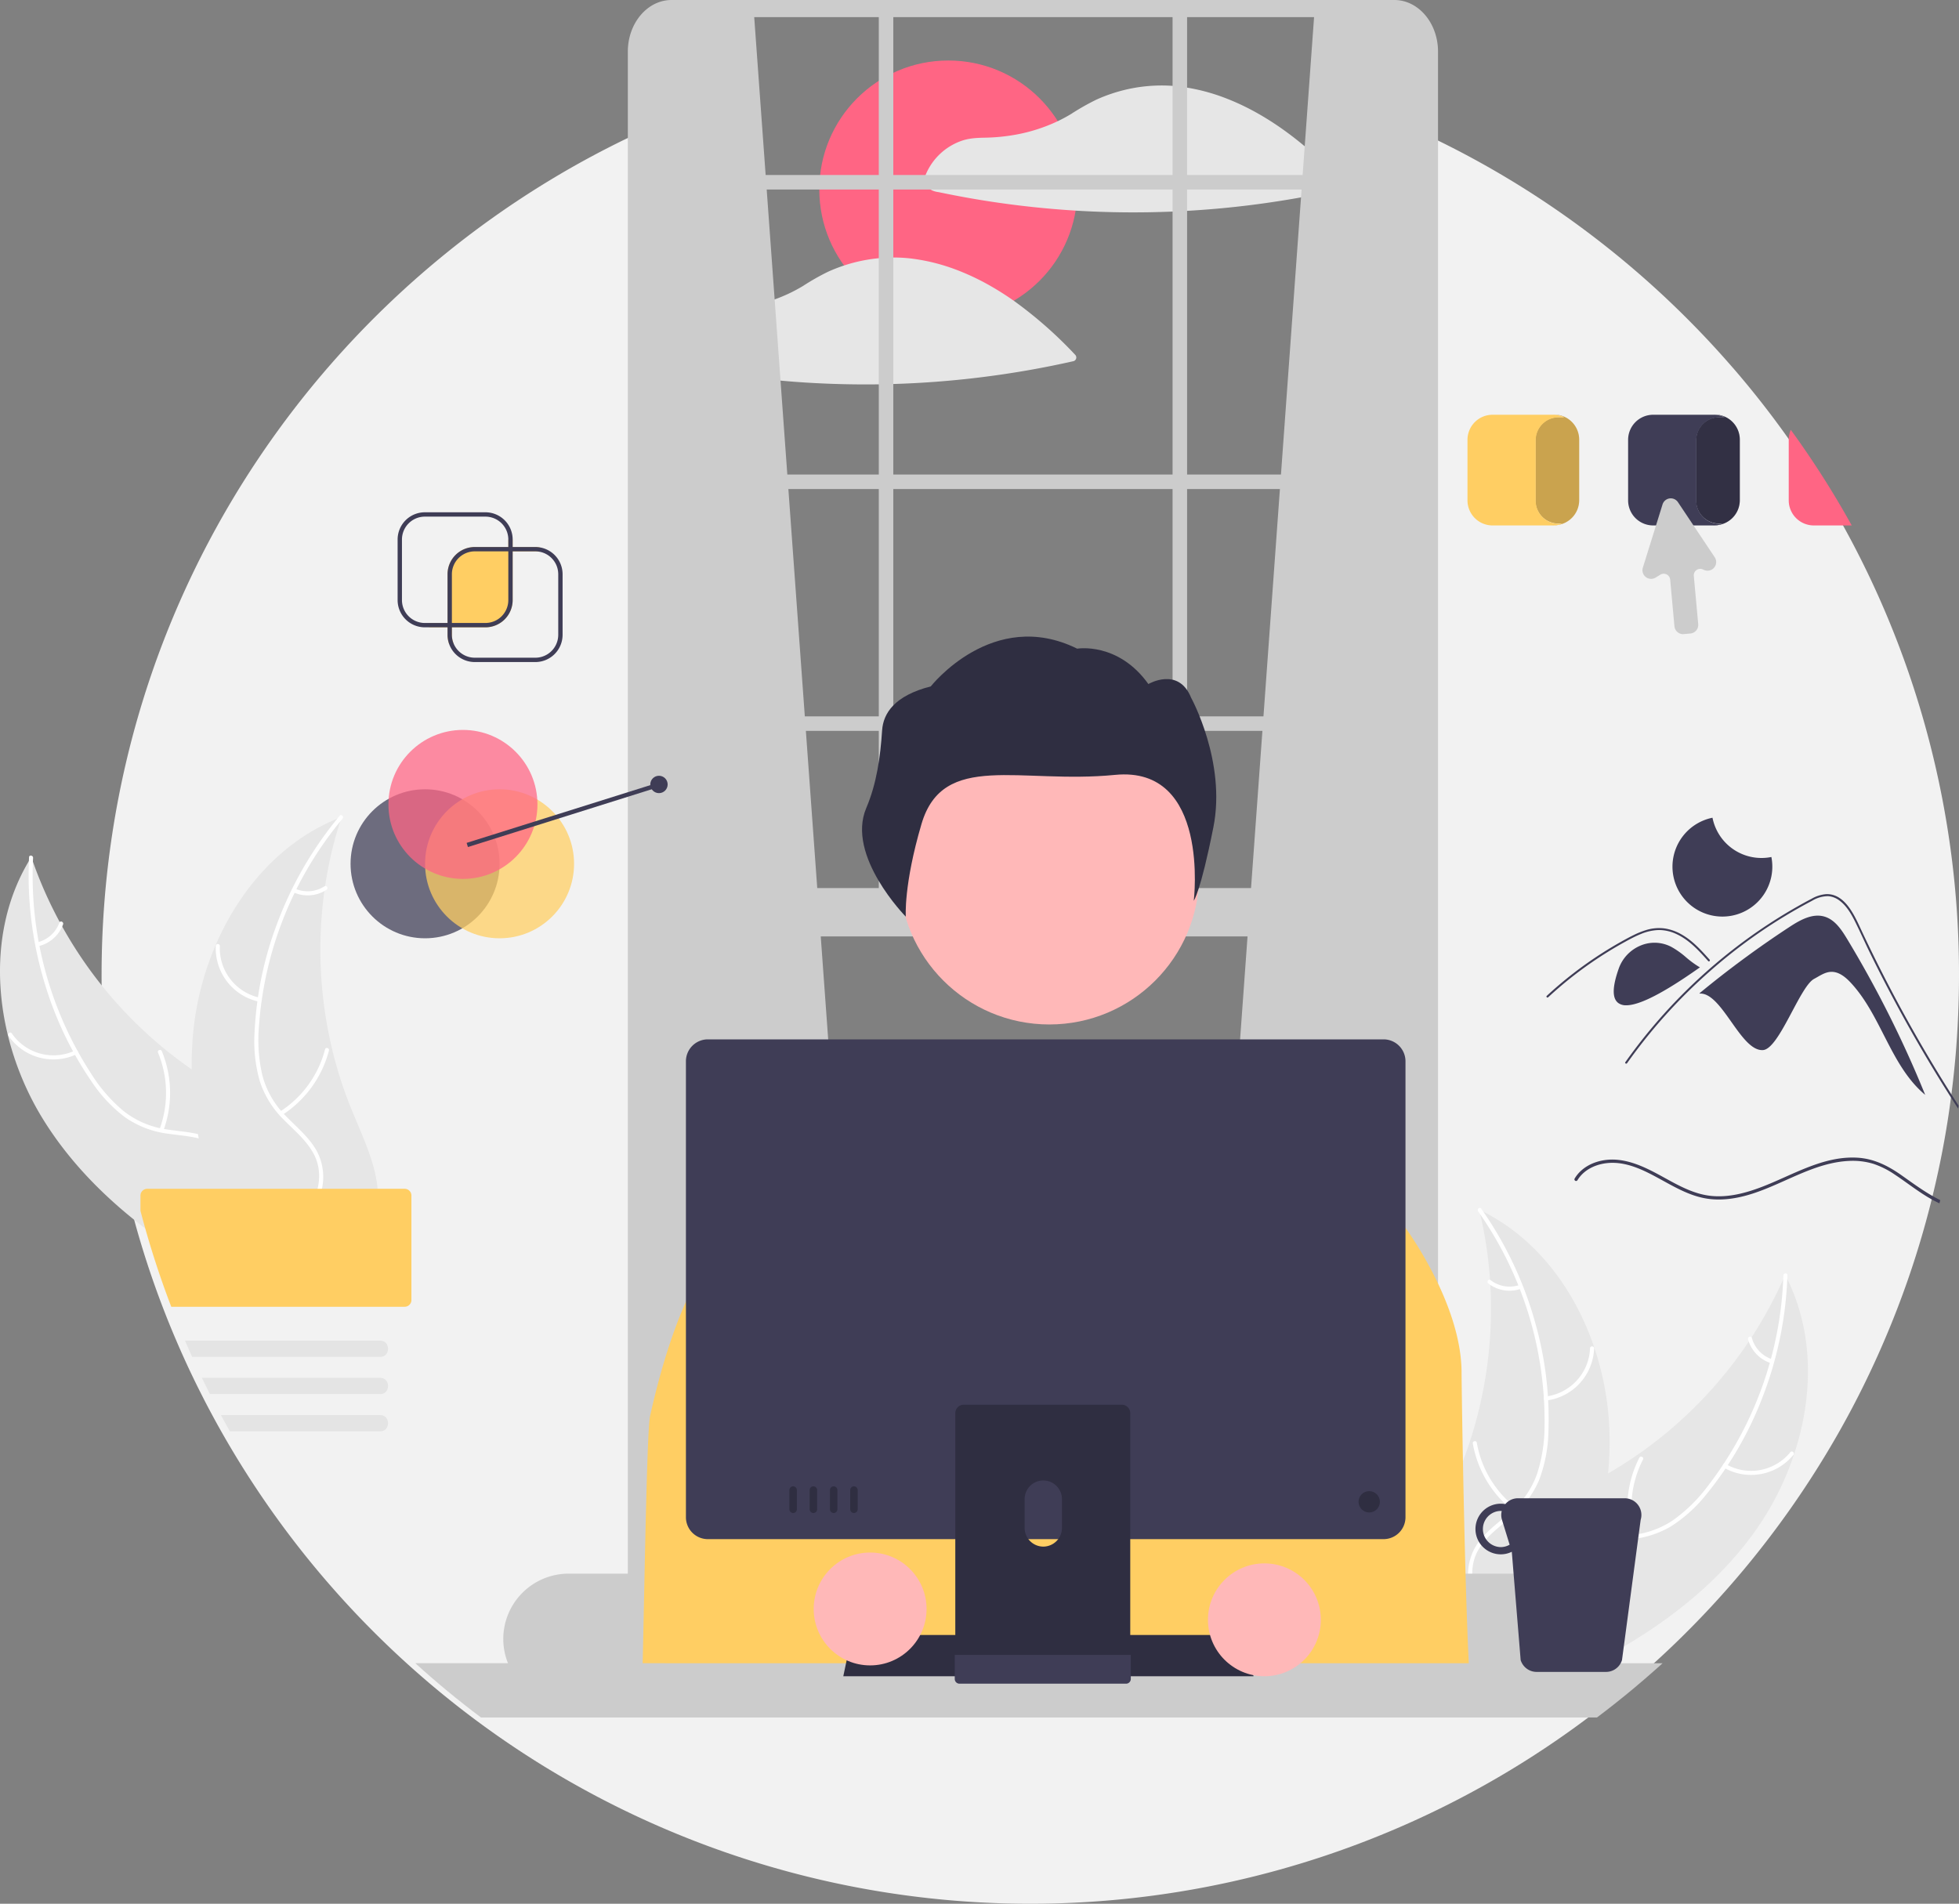 <svg xmlns="http://www.w3.org/2000/svg" data-name="Layer 1" width="804.473" height="781.847" viewBox="0 0 804.473 781.847" xmlns:xlink="http://www.w3.org/1999/xlink"><rect x="0" y="0" width="804.473" height="781.847" fill="#808080" stroke="none"/><path d="M954.619,274.869a380.704,380.704,0,0,0-25.021-39.265q-9.6-13.224-20.288-25.565h-.018a383.418,383.418,0,0,0-41.94-41.512q-4.613-3.918-9.351-7.675a380.926,380.926,0,0,0-93.882-54.857l.299,49.327L767.65,717.625H487.686L471.941,156.384l1.173-48.539C335.856,165.572,239.481,301.3,239.481,459.546a381.687,381.687,0,0,0,12.399,96.795,375.139,375.139,0,0,0,12.649,39.408q2.674,7.02,5.642,13.914c.954,2.237,1.925,4.457,2.933,6.668,1.292,2.888,2.638,5.767,4.02,8.611q1.604,3.356,3.298,6.668,2.179,4.346,4.502,8.62c1.194,2.237,2.425,4.457,3.672,6.667a382.934,382.934,0,0,0,76.151,95.244q12.956,11.753,26.964,22.285a381.449,381.449,0,0,0,458.295,0q7.621-5.723,14.931-11.829,4.854-4.038,9.547-8.227c.829-.74,1.658-1.48,2.478-2.228a382.978,382.978,0,0,0,71.364-87.008,374.258,374.258,0,0,0,19.325-36.689q2.286-4.974,4.43-10.037a376.132,376.132,0,0,0,16.562-47.591q1.03-3.757,1.988-7.541v-.009c.107-.437.223-.883.33-1.319.66-2.656,1.293-5.33,1.899-8.005v-.009q2.942-12.93,4.965-26.171c.169-1.132.339-2.264.499-3.396.062-.41.125-.82.169-1.23v-.009q1.444-10.229,2.344-20.609,1.391-16.299,1.399-32.972A379.627,379.627,0,0,0,954.619,274.869Z" transform="translate(-197.764 -59.077)" fill="#f2f2f2"/><path d="M917.165,689.762c22.573-30.501,31.255-73.463,13.695-107.101a174.83,174.83,0,0,1-82.773,86.927c-14.289,7.006-30.912,13.31-37.526,27.784-4.116,9.006-3.332,19.641-.024,28.974,3.309,9.333,8.936,17.638,14.503,25.827l.293,2.454C860.387,740.094,894.592,720.263,917.165,689.762Z" transform="translate(-197.764 -59.077)" fill="#e6e6e6"/><path d="M930.112,582.931a149.432,149.432,0,0,1-31.086,86.525,64.35,64.35,0,0,1-14.424,14.088,36.908,36.908,0,0,1-18.452,6.069c-6.131.439-12.453.179-18.371,2.101a22.599,22.599,0,0,0-13.521,12.6c-3.276,7.232-3.759,15.209-3.959,23.027-.223,8.68-.317,17.699-4.411,25.59-.496.956,1.016,1.67,1.512.715,7.123-13.728,2.498-29.782,6.743-44.214,1.981-6.734,6.003-12.912,12.726-15.61,5.879-2.36,12.399-2.097,18.61-2.488a39.384,39.384,0,0,0,18.263-5.261,59.491,59.491,0,0,0,14.912-13.482,144.976,144.976,0,0,0,22.711-39.209,152.082,152.082,0,0,0,10.413-50.596c.034-1.073-1.632-.921-1.666.145Z" transform="translate(-197.764 -59.077)" fill="#fff"/><path d="M905.678,661.815a22.42,22.42,0,0,0,28.554-5.242c.678-.836-.589-1.928-1.268-1.092a20.76,20.76,0,0,1-26.571,4.822c-.93-.542-1.64.973-.715,1.512Z" transform="translate(-197.764 -59.077)" fill="#fff"/><path d="M869.288,689.799a43.212,43.212,0,0,1,3.185-31.33c.493-.958-1.02-1.672-1.512-.715a44.947,44.947,0,0,0-3.248,32.609c.292,1.038,1.865.469,1.575-.563Z" transform="translate(-197.764 -59.077)" fill="#fff"/><path d="M925.48,617.311a12.691,12.691,0,0,1-8.289-8.735c-.279-1.041-1.852-.471-1.575.563a14.221,14.221,0,0,0,9.149,9.683.864.864,0,0,0,1.113-.398.84.84,0,0,0-.398-1.113Z" transform="translate(-197.764 -59.077)" fill="#fff"/><path d="M805.205,555.891c.156.655.311,1.31.458,1.976a167.127,167.127,0,0,1,3.973,26.818c.057.698.105,1.405.142,2.103a176.19,176.19,0,0,1-8.405,64.321,171.102,171.102,0,0,1-9.933,24.025c-5.408,10.696-12.123,21.862-13.637,33.381a29.352,29.352,0,0,0-.29,3.621l44.805,42.658c.15.046.292.102.443.149l1.711,1.785c.23-.385.46-.79.69-1.175.134-.223.259-.455.393-.678.086-.152.172-.304.259-.436.029-.05.057-.101.077-.141.087-.132.153-.264.23-.385q1.939-3.387,3.836-6.813c.01-.01.01-.01.009-.03,9.595-17.428,17.82-35.81,22.993-54.855.155-.573.321-1.156.456-1.748a163.269,163.269,0,0,0,4.717-26.223,144.339,144.339,0,0,0,.62-14.591,120.027,120.027,0,0,0-6.239-37.006c-7.992-23.785-23.502-44.749-45.61-55.917C806.336,556.443,805.78,556.167,805.205,555.891Z" transform="translate(-197.764 -59.077)" fill="#e6e6e6"/><path d="M804.764,556.556a149.432,149.432,0,0,1,27.274,87.801,64.351,64.351,0,0,1-3.034,19.933,36.908,36.908,0,0,1-11.079,15.955c-4.631,4.042-9.836,7.64-13.403,12.738a22.599,22.599,0,0,0-3.209,18.201c1.738,7.746,6.156,14.406,10.702,20.769,5.048,7.065,10.403,14.323,11.885,23.088.18,1.062,1.817.721,1.638-.339-2.578-15.25-15.936-25.283-21.236-39.362-2.473-6.569-2.981-13.924.762-20.126,3.273-5.424,8.637-9.139,13.361-13.191a39.384,39.384,0,0,0,11.415-15.197,59.491,59.491,0,0,0,3.79-19.742,144.976,144.976,0,0,0-5.473-44.98,152.082,152.082,0,0,0-22.148-46.667c-.619-.877-1.858.248-1.243,1.119Z" transform="translate(-197.764 -59.077)" fill="#fff"/><path d="M832.749,634.251a22.42,22.42,0,0,0,19.643-21.377c.038-1.075-1.631-1.185-1.669-.108a20.76,20.76,0,0,1-18.313,19.847c-1.069.127-.723,1.764.339,1.638Z" transform="translate(-197.764 -59.077)" fill="#fff"/><path d="M820.542,678.504a43.212,43.212,0,0,1-16.32-26.933c-.183-1.061-1.821-.721-1.638.339a44.947,44.947,0,0,0,17.039,27.992c.858.653,1.772-.749.918-1.398Z" transform="translate(-197.764 -59.077)" fill="#fff"/><path d="M821.765,586.795a12.691,12.691,0,0,1-11.877-1.984c-.85-.663-1.762.739-.918,1.398a14.221,14.221,0,0,0,13.135,2.224.864.864,0,0,0,.649-.988.84.84,0,0,0-.988-.649Z" transform="translate(-197.764 -59.077)" fill="#fff"/><path d="M215.568,518.935c-20.02-32.234-25.181-75.76-4.946-107.86a174.83,174.83,0,0,0,75.435,93.366c13.673,8.144,29.728,15.778,35.144,30.742,3.37,9.311,1.725,19.847-2.331,28.88-4.056,9.033-10.34,16.853-16.554,24.562l-.492,2.423C268.068,573.715,235.588,551.169,215.568,518.935Z" transform="translate(-197.764 -59.077)" fill="#e6e6e6"/><path d="M211.346,411.405a149.432,149.432,0,0,0,23.951,88.765,64.351,64.351,0,0,0,13.231,15.214,36.908,36.908,0,0,0,17.898,7.548c6.075.936,12.397,1.19,18.139,3.587a22.599,22.599,0,0,1,12.452,13.657c2.678,7.474,2.51,15.464,2.075,23.272-.483,8.669-1.123,17.667,2.317,25.864.417.993-1.149,1.582-1.565.59-5.984-14.262-.069-29.886-3.128-44.615-1.427-6.873-4.934-13.357-11.415-16.593-5.668-2.83-12.187-3.097-18.346-3.992a39.384,39.384,0,0,1-17.775-6.728,59.491,59.491,0,0,1-13.767-14.649,144.976,144.976,0,0,1-19.449-40.925,152.082,152.082,0,0,1-6.267-51.275c.053-1.072,1.702-.785,1.649.28Z" transform="translate(-197.764 -59.077)" fill="#fff"/><path d="M229.288,492.014a22.42,22.42,0,0,1-28.033-7.545c-.608-.888.744-1.874,1.352-.985a20.76,20.76,0,0,0,26.091,6.965c.971-.464,1.555,1.103.59,1.565Z" transform="translate(-197.764 -59.077)" fill="#fff"/><path d="M263.284,522.863a43.212,43.212,0,0,0-.628-31.485c-.413-.995,1.152-1.583,1.565-.59a44.947,44.947,0,0,1,.587,32.765c-.376,1.011-1.897.316-1.524-.689Z" transform="translate(-197.764 -59.077)" fill="#fff"/><path d="M213.169,446.048a12.691,12.691,0,0,0,8.972-8.032c.363-1.015,1.884-.319,1.524.689a14.221,14.221,0,0,1-9.905,8.908.864.864,0,0,1-1.077-.487.84.84,0,0,1,.487-1.077Z" transform="translate(-197.764 -59.077)" fill="#fff"/><path d="M338.037,394.606c-.208.64-.417,1.28-.617,1.932a167.128,167.128,0,0,0-6.139,26.406c-.114.691-.218,1.392-.312,2.085a176.19,176.19,0,0,0,3.15,64.791,171.101,171.101,0,0,0,7.948,24.753c4.521,11.1,10.306,22.775,10.879,34.378a29.352,29.352,0,0,1-.005,3.633l-48.124,38.876c-.154.033-.299.078-.453.112l-1.85,1.64c-.198-.403-.394-.825-.592-1.227-.116-.233-.221-.475-.336-.708-.074-.158-.147-.317-.223-.455-.025-.053-.049-.106-.065-.147-.076-.139-.131-.275-.198-.403q-1.657-3.533-3.27-7.102c-.009-.011-.009-.011-.007-.031-8.147-18.15-14.851-37.139-18.459-56.543-.108-.584-.226-1.178-.313-1.78a163.271,163.271,0,0,1-2.571-26.52,144.342,144.342,0,0,1,.568-14.593,120.027,120.027,0,0,1,9.226-36.376c9.898-23.057,27.061-42.691,50.004-52.025C336.864,395.064,337.441,394.833,338.037,394.606Z" transform="translate(-197.764 -59.077)" fill="#e6e6e6"/><path d="M338.422,395.304a149.432,149.432,0,0,0-34.319,85.294,64.351,64.351,0,0,0,1.405,20.113,36.908,36.908,0,0,0,9.746,16.803c4.287,4.405,9.182,8.414,12.324,13.785a22.599,22.599,0,0,1,1.72,18.402c-2.362,7.58-7.306,13.858-12.355,19.831-5.606,6.631-11.533,13.43-13.722,22.045-.265,1.044-1.87.571-1.605-.471,3.809-14.99,17.938-23.904,24.364-37.506,2.998-6.347,4.103-13.635.876-20.121-2.822-5.672-7.866-9.811-12.245-14.233a39.384,39.384,0,0,1-10.142-16.074,59.491,59.491,0,0,1-2.173-19.985,144.976,144.976,0,0,1,9.111-44.386,152.082,152.082,0,0,1,25.867-44.713c.688-.824,1.831.398,1.148,1.217Z" transform="translate(-197.764 -59.077)" fill="#fff"/><path d="M304.215,470.468a22.42,22.42,0,0,1-17.841-22.902.837.837,0,0,1,1.673.028,20.76,20.76,0,0,0,16.639,21.27c1.055.214.578,1.817-.471,1.605Z" transform="translate(-197.764 -59.077)" fill="#fff"/><path d="M312.786,515.567a43.212,43.212,0,0,0,18.455-25.518c.269-1.043,1.873-.571,1.605.471a44.947,44.947,0,0,1-19.258,26.514c-.908.581-1.705-.89-.802-1.468Z" transform="translate(-197.764 -59.077)" fill="#fff"/><path d="M319.021,424.062a12.691,12.691,0,0,0,11.999-1.012c.901-.592,1.696.88.802,1.468a14.221,14.221,0,0,1-13.272,1.149.864.864,0,0,1-.567-1.038.84.84,0,0,1,1.038-.567Z" transform="translate(-197.764 -59.077)" fill="#fff"/><circle cx="389.439" cy="77.833" r="52.985" fill="#ff6584"/><path d="M749.432,134.145a194.727,194.727,0,0,0-15.1-14.333c-10.322-8.753-21.75-16.196-34.488-20.885A79.528,79.528,0,0,0,685.048,95.031c-.606-.098-1.203-.196-1.81-.276a.669.669,0,0,0-.134,0,1.609,1.609,0,0,0-.285-.053c-1.239-.16-2.478-.285-3.726-.374a64.567,64.567,0,0,0-20.003,1.801,66.52,66.52,0,0,0-11.053,3.851,98.948,98.948,0,0,0-10.367,5.874,62.285,62.285,0,0,1-5.527,2.986,68.931,68.931,0,0,1-17.382,5.562,78.041,78.041,0,0,1-12.301,1.212c-3.583.071-6.962.196-10.358,1.489a24.822,24.822,0,0,0-15.127,16.384,1.597,1.597,0,0,0,.713,1.756c.918.66,1.809,1.408,2.781,1.997a8.727,8.727,0,0,0,2.71.74q2.3.481,4.608.936,8.49,1.685,17.052,2.986,17.221,2.607,34.639,3.672a1.729,1.729,0,0,0,.214.018,389.854,389.854,0,0,0,39.399.383c1.988-.08,3.967-.178,5.954-.294q12.421-.695,24.78-2.193,11.432-1.391,22.775-3.45,8.103-1.471,16.143-3.28A1.579,1.579,0,0,0,749.432,134.145Z" transform="translate(-197.764 -59.077)" fill="#e6e6e6"/><path d="M639.302,204.796a173.068,173.068,0,0,0-25.235-22.213c-3.022-2.121-6.133-4.118-9.333-5.946a98.906,98.906,0,0,0-12.194-5.963c-.936-.383-1.881-.749-2.826-1.096a78.986,78.986,0,0,0-16.606-4.172c-.045-.009-.089,0-.134-.009-.089-.018-.187-.036-.276-.053a61.346,61.346,0,0,0-8.29-.508c-1.988,0-3.984.107-5.963.303a65.946,65.946,0,0,0-9.484,1.64c-1.542.383-3.075.829-4.582,1.337a65.441,65.441,0,0,0-6.463,2.514c-.036.018-.062.027-.098.045a96.29,96.29,0,0,0-10.269,5.83c-.071.045-.152.089-.223.134a64.774,64.774,0,0,1-11.838,5.544,72.094,72.094,0,0,1-10.857,2.87,76.88,76.88,0,0,1-12.301,1.203c-3.583.071-6.962.196-10.349,1.498a24.835,24.835,0,0,0-15.136,16.384,1.607,1.607,0,0,0,.713,1.756c.918.66,1.818,1.399,2.781,1.988a8.553,8.553,0,0,0,2.71.74c1.533.321,3.066.642,4.608.945q8.49,1.685,17.061,2.977,11.753,1.778,23.604,2.844,5.616.521,11.24.856,14.427.869,28.881.677,2.982-.04,5.963-.134,17.703-.521,35.299-2.656a388.256,388.256,0,0,0,38.909-6.73A1.572,1.572,0,0,0,639.302,204.796Z" transform="translate(-197.764 -59.077)" fill="#e6e6e6"/><path d="M507.232,62.595l46.679,645.056L460.553,715.937V70.801C471.677,62.112,487.646,60.752,507.232,62.595Z" transform="translate(-197.764 -59.077)" fill="#ccc"/><path d="M737.647,62.595,690.968,707.651l93.358,8.286V70.801C773.201,62.112,757.232,60.752,737.647,62.595Z" transform="translate(-197.764 -59.077)" fill="#ccc"/><path d="M786.522,71.083c-2.897-7.103-9.056-12.006-16.179-12.006H473.54c-9.903,0-17.952,9.502-17.952,21.193V721.402a22.909,22.909,0,0,0,6.186,15.994,17.009,17.009,0,0,0,7.773,4.662,14.837,14.837,0,0,0,3.993.537H770.344a14.837,14.837,0,0,0,3.993-.537c7.987-2.147,13.959-10.586,13.959-20.656V80.269A24.342,24.342,0,0,0,786.522,71.083Zm-4.181,650.319c0,7.808-5.384,14.163-11.998,14.163H473.54c-5.482,0-10.126-4.367-11.543-10.312a16.451,16.451,0,0,1-.455-3.851V80.269c0-7.808,5.384-14.153,11.998-14.153H770.344a10.179,10.179,0,0,1,3.566.642c4.876,1.789,8.432,7.166,8.432,13.511Z" transform="translate(-197.764 -59.077)" fill="#ccc"/><rect x="260.803" y="194.882" width="326.752" height="5.959" fill="#ccc"/><rect x="260.803" y="71.872" width="326.752" height="5.959" fill="#ccc"/><rect x="260.803" y="294.199" width="326.752" height="5.959" fill="#ccc"/><rect x="360.878" y="2.674" width="5.959" height="375.944" fill="#ccc"/><rect x="481.521" y="2.674" width="5.959" height="375.944" fill="#ccc"/><path d="M822.561,705.353H431.253a26.844,26.844,0,0,0-26.813,26.813,26.543,26.543,0,0,0,1.934,9.975,26.815,26.815,0,0,0,24.878,16.847H822.561a26.815,26.815,0,0,0,23.14-13.282,25.895,25.895,0,0,0,1.747-3.566,26.543,26.543,0,0,0,1.934-9.975A26.852,26.852,0,0,0,822.561,705.353Z" transform="translate(-197.764 -59.077)" fill="#ccc"/><rect x="262.789" y="364.714" width="324.766" height="19.863" fill="#ccc"/><path d="M422.193,358.755h5.959a10.925,10.925,0,0,1,10.925,10.925v0a0,0,0,0,1,0,0h-27.809a0,0,0,0,1,0,0v0A10.925,10.925,0,0,1,422.193,358.755Z" fill="#ccc"/><circle id="b6ad44ff-295b-418b-9346-03b76e49c34f" data-name="ab6171fa-7d69-4734-b81c-8dff60f9761b" cx="430.901" cy="359.185" r="61.548" fill="#ffb8b8"/><path id="e8f77054-5a04-4fda-83df-6cd2e0c3cac3-422" data-name="bf427902-b9bf-4946-b5d7-5c1c7e04535e" d="M560.006,359.053c.465-7.068,5.139-14.301,19.99-18.08,0,0,25.486-32.59,60.118-15.499,0,0,16.79-2.889,29.239,14.531,0,0,12.343-7.28,17.551,5.624,0,0,14.477,26.32,9.147,53.167s-8.058,30.197-8.058,30.197,6.793-55.532-32.335-51.681-70.631-9.91-79.492,20.218c-7.358,25.017-6.431,38.009-6.431,38.009s-24.605-24.956-16.239-44.608C557.776,380.88,559.289,369.953,560.006,359.053Z" transform="translate(-197.764 -59.077)" fill="#2f2e41"/><path d="M461.292,754.62H801.73c-2.275-25.969-3.762-125.235-3.762-131.769,0-28.816-23.579-60.263-23.579-60.263l-8.44-4.665-70.482-21.99-18.24-23.693a20.283,20.283,0,0,0-16.245-7.932l-57.619.432a20.344,20.344,0,0,0-13.664,5.415L554.019,543.255l-52.331,24.99-.089-.089-.547.407-7.766,5.593-4.995,3.61s-13.105,15.723-23.579,62.881C463.135,647.739,462.029,739.557,461.292,754.62Z" transform="translate(-197.764 -59.077)" fill="#ffce63"/><path d="M880.527,742.14c-.82.749-1.649,1.489-2.478,2.228q-4.707,4.185-9.547,8.227-7.314,6.097-14.931,11.829H395.277q-13.999-10.509-26.964-22.285Z" transform="translate(-197.764 -59.077)" fill="#ccc"/><polygon points="514.774 688.412 346.303 688.412 349.868 671.476 511.208 671.476 514.774 688.412" fill="#2f2e41"/><path d="M864.955,674.395H821.117a6.771,6.771,0,0,0-5.197,2.407,9.829,9.829,0,0,0-1.854-.178,10.398,10.398,0,1,0,0,20.796,10.281,10.281,0,0,0,4.528-1.052l.731,8.985,2.906,35.513a6.483,6.483,0,0,0,.553,1.275,6.834,6.834,0,0,0,5.999,3.566H857.289a6.859,6.859,0,0,0,6.008-3.566,7.029,7.029,0,0,0,.544-1.275l7.666-57.601A6.854,6.854,0,0,0,864.955,674.395Zm-50.889,20.056a7.43,7.43,0,0,1,0-14.859c.134,0,.258.036.392.045a6.806,6.806,0,0,0,.107,3.628l3.138,10.197A7.308,7.308,0,0,1,814.066,694.451Z" transform="translate(-197.764 -59.077)" fill="#3f3d56"/><path d="M765.94,485.931H488.435a9.008,9.008,0,0,0-8.994,8.994V682.186a9.003,9.003,0,0,0,8.994,8.994H765.94a9.003,9.003,0,0,0,8.994-8.994V494.925A9.008,9.008,0,0,0,765.94,485.931Z" transform="translate(-197.764 -59.077)" fill="#3f3d56"/><path d="M658.439,635.977H593.52a3.464,3.464,0,0,0-3.459,3.467V741.998H661.907V639.444A3.466,3.466,0,0,0,658.439,635.977Zm-32.241,58.27a7.702,7.702,0,0,1-7.666-7.666V674.752a7.666,7.666,0,0,1,15.332,0v11.829a7.702,7.702,0,0,1-7.666,7.666Z" transform="translate(-197.764 -59.077)" fill="#2f2e41"/><path d="M589.839,738.717v9.894a1.938,1.938,0,0,0,1.934,1.934h68.422a1.944,1.944,0,0,0,1.934-1.934v-9.894Z" transform="translate(-197.764 -59.077)" fill="#3f3d56"/><circle cx="562.275" cy="616.771" r="4.381" fill="#2f2e41"/><path d="M523.466,669.493a1.533,1.533,0,0,0-1.533,1.533v7.889a1.533,1.533,0,0,0,3.066,0v-7.889A1.533,1.533,0,0,0,523.466,669.493Z" transform="translate(-197.764 -59.077)" fill="#2f2e41"/><path d="M531.792,669.493a1.533,1.533,0,0,0-1.533,1.533v7.889a1.533,1.533,0,0,0,3.066,0v-7.889A1.533,1.533,0,0,0,531.792,669.493Z" transform="translate(-197.764 -59.077)" fill="#2f2e41"/><path d="M540.117,669.493a1.533,1.533,0,0,0-1.533,1.533v7.889a1.533,1.533,0,0,0,3.066,0v-7.889A1.533,1.533,0,0,0,540.117,669.493Z" transform="translate(-197.764 -59.077)" fill="#2f2e41"/><path d="M548.443,669.493a1.533,1.533,0,0,0-1.533,1.533v7.889a1.533,1.533,0,0,0,3.066,0v-7.889A1.533,1.533,0,0,0,548.443,669.493Z" transform="translate(-197.764 -59.077)" fill="#2f2e41"/><circle cx="357.322" cy="660.779" r="23.176" fill="#ffb8b8"/><circle cx="519.231" cy="665.236" r="23.176" fill="#ffb8b8"/><path d="M956.212,444.572c-2.29-3.788-5.004-7.832-9.254-9.069-4.922-1.432-9.978,1.413-14.266,4.221a415.722,415.722,0,0,0-36.997,27.259l.013.147c9.202-.635,16.84,23.835,26.042,23.2,6.649-.459,15.091-26.084,20.967-29.229,2.23-1.194,4.403-2.788,6.93-2.899,3.139-.138,5.876,2.054,8.027,4.345,12.723,13.548,16.405,34.267,30.679,46.171A452.999,452.999,0,0,0,956.212,444.572Z" transform="translate(-197.764 -59.077)" fill="#3f3d56"/><path d="M980.701,477.48q10.068,18.184,21.357,35.646v.009c-.045.41-.107.82-.169,1.23q-1.364-2.086-2.701-4.19-10.135-15.898-19.263-32.402-4.332-7.849-8.45-15.822-3.182-6.177-6.231-12.426c-.579-1.194-1.141-2.389-1.703-3.592-1.319-2.817-2.621-5.651-4.011-8.432-1.587-3.173-3.521-6.489-6.436-8.62a8.781,8.781,0,0,0-4.573-1.765,12.771,12.771,0,0,0-6.623,1.899,213.146,213.146,0,0,0-41.922,28.907,218.446,218.446,0,0,0-34.051,37.804c-.303.428-1.016.018-.713-.419,1.203-1.694,2.416-3.36,3.664-5.018a219.484,219.484,0,0,1,56.023-52.253q5.442-3.53,11.098-6.73c1.899-1.079,3.806-2.139,5.749-3.138a14.02,14.02,0,0,1,6.097-1.89c7.399-.116,11.231,8.263,13.861,13.897q1.23,2.661,2.505,5.313,4.8,10.028,9.975,19.896Q977.367,471.468,980.701,477.48Z" transform="translate(-197.764 -59.077)" fill="#3f3d56"/><path d="M899.25,453.785c-.43-.479-.857-.958-1.289-1.437-3.411-3.772-7.071-7.501-11.755-9.663a17.054,17.054,0,0,0-7.145-1.656,20.39,20.39,0,0,0-7.419,1.618c-1.117.446-2.209.953-3.285,1.492-1.229.619-2.436,1.278-3.638,1.944q-3.384,1.872-6.679,3.909-6.558,4.053-12.705,8.724-3.187,2.423-6.242,5.004-2.841,2.398-5.568,4.925c-.389.359-.969-.222-.58-.58.479-.446.964-.89,1.448-1.328q2.053-1.856,4.172-3.641,3.864-3.26,7.928-6.269,6.32-4.681,13.074-8.727,3.375-2.02,6.844-3.871c.698-.372,1.404-.736,2.119-1.081a33.778,33.778,0,0,1,5.037-2.05,17.919,17.919,0,0,1,7.608-.747,19.806,19.806,0,0,1,7.019,2.428c4.599,2.571,8.166,6.545,11.637,10.424C900.18,453.596,899.603,454.179,899.25,453.785Z" transform="translate(-197.764 -59.077)" fill="#3f3d56"/><path d="M865.596,471.935a5.297,5.297,0,0,1-3.285-.941c-2.545-1.928-2.478-6.559.204-14.159a15.983,15.983,0,0,1,8.652-9.299,14.811,14.811,0,0,1,11.928-.071q.494.214.973.46h0a35.128,35.128,0,0,1,6.1,4.328,40.298,40.298,0,0,0,5.08,3.752l.597.35-.566.399C880.839,466.92,871.049,471.935,865.596,471.935Z" transform="translate(-197.764 -59.077)" fill="#3f3d56"/><path d="M921.121,411.438a20.506,20.506,0,0,1-20.114-16.531,20.502,20.502,0,1,0,24.183,16.126A20.592,20.592,0,0,1,921.121,411.438Z" transform="translate(-197.764 -59.077)" fill="#3f3d56"/><circle cx="174.554" cy="354.748" r="30.595" fill="#3f3d56" opacity="0.74"/><circle cx="205.148" cy="354.748" r="30.595" fill="#ffce63" opacity="0.74"/><circle cx="190.11" cy="330.364" r="30.595" fill="#ff6584" opacity="0.74"/><rect x="387.662" y="392.976" width="82.372" height="1.783" transform="matrix(0.954, -0.3, 0.3, 0.954, -296.098, 87.564)" fill="#3f3d56"/><circle cx="270.611" cy="322.162" r="3.566" fill="#3f3d56"/><path d="M978.544,541.678c5.224,3.681,10.242,7.434,15.982,10.269-.107.437-.223.882-.33,1.319-.704-.33-1.391-.677-2.077-1.034-5.821-3.049-10.83-7.193-16.294-10.795a35.157,35.157,0,0,0-8.789-4.403,28.995,28.995,0,0,0-10.046-1.177c-14.146.695-26.269,9.137-39.417,13.389-6.436,2.086-13.282,3.2-19.994,1.89-6.712-1.31-12.675-4.876-18.603-8.103-5.847-3.191-12.221-6.4-19.049-6.4-5.562.009-11.41,2.237-14.387,7.158a.668.668,0,0,1-1.15-.677,14.03,14.03,0,0,1,2.434-3.04c3.886-3.681,9.6-5.134,14.85-4.707,6.792.553,12.987,3.762,18.862,6.988,6.231,3.423,12.613,7.104,19.815,7.853,7.113.749,14.155-1.114,20.751-3.619,12.774-4.858,25.378-12.952,39.586-12.052C967.392,534.965,973.133,537.871,978.544,541.678Z" transform="translate(-197.764 -59.077)" fill="#3f3d56"/><path d="M419.433,283.881v1.81a9.388,9.388,0,0,0-1.818-.178h-9.324v20.02a11.184,11.184,0,0,1-11.178,11.178H383.332v3.084a9.341,9.341,0,0,0,.722,3.601h-1.908a10.979,10.979,0,0,1-.597-3.601v-3.084h-7.577v-1.783h7.577V294.907a11.184,11.184,0,0,1,11.178-11.178h13.781v-3.12h1.783v3.12h9.324A11.125,11.125,0,0,1,419.433,283.881Z" transform="translate(-197.764 -59.077)" fill="#ffce63"/><path d="M397.113,269.467H372.226a11.184,11.184,0,0,0-11.178,11.178v24.887a11.184,11.184,0,0,0,11.178,11.178h24.887a11.184,11.184,0,0,0,11.178-11.178v-24.923A11.183,11.183,0,0,0,397.113,269.467Zm9.395,36.065a9.408,9.408,0,0,1-9.395,9.395H372.226a9.408,9.408,0,0,1-9.395-9.395V280.645a9.408,9.408,0,0,1,9.395-9.395h24.887a9.406,9.406,0,0,1,9.395,9.36Z" transform="translate(-197.764 -59.077)" fill="#3f3d56"/><path d="M381.55,314.928v1.783h1.783v-1.783Zm0,0v1.783h1.783v-1.783ZM419.433,283.881a11.125,11.125,0,0,0-1.818-.152H392.728a11.184,11.184,0,0,0-11.178,11.178v24.887a10.979,10.979,0,0,0,.597,3.601,11.182,11.182,0,0,0,10.581,7.577h24.887a11.184,11.184,0,0,0,11.178-11.178V294.907A11.178,11.178,0,0,0,419.433,283.881Zm7.577,35.914a9.408,9.408,0,0,1-9.395,9.395H392.728a9.409,9.409,0,0,1-9.395-9.395V294.907a9.408,9.408,0,0,1,9.395-9.395h24.887a9.399,9.399,0,0,1,9.395,9.395Zm-45.46-4.867v1.783h1.783v-1.783Z" transform="translate(-197.764 -59.077)" fill="#3f3d56"/><path d="M363.945,547.302H258.227a2.783,2.783,0,0,0-2.781,2.772v6.266a375.14,375.14,0,0,0,12.649,39.408h95.85a2.769,2.769,0,0,0,2.772-2.772V550.074A2.775,2.775,0,0,0,363.945,547.302Z" transform="translate(-197.764 -59.077)" fill="#ffce63"/><path d="M353.872,609.663H273.737c.954,2.237,1.925,4.457,2.933,6.668h77.203C358.222,616.393,358.178,609.601,353.872,609.663Z" transform="translate(-197.764 -59.077)" fill="#e4e4e4"/><path d="M353.872,624.941H280.69q1.604,3.356,3.298,6.668h69.884C358.222,631.671,358.178,624.888,353.872,624.941Z" transform="translate(-197.764 -59.077)" fill="#e4e4e4"/><path d="M353.872,640.229H288.489c1.194,2.237,2.425,4.457,3.672,6.668h61.71C358.222,646.959,358.178,640.166,353.872,640.229Z" transform="translate(-197.764 -59.077)" fill="#e4e4e4"/><path d="M901.94,229.333h-.508a10.206,10.206,0,0,1,4.554,1.077h-2.312a9.405,9.405,0,0,0-9.395,9.395v24.888a9.405,9.405,0,0,0,9.395,9.395h1.474a10.216,10.216,0,0,1-3.716.706h.508A10.298,10.298,0,0,0,912.226,264.507V239.619A10.298,10.298,0,0,0,901.94,229.333Z" transform="translate(-197.764 -59.077)" fill="#3f3d56"/><path d="M901.94,229.333h-.508a10.206,10.206,0,0,1,4.554,1.077h-2.312a9.405,9.405,0,0,0-9.395,9.395v24.888a9.405,9.405,0,0,0,9.395,9.395h1.474a10.216,10.216,0,0,1-3.716.706h.508A10.298,10.298,0,0,0,912.226,264.507V239.619A10.298,10.298,0,0,0,901.94,229.333Z" transform="translate(-197.764 -59.077)" opacity="0.21"/><path d="M835.977,229.333h-.508a10.206,10.206,0,0,1,4.554,1.077h-2.312a9.405,9.405,0,0,0-9.395,9.395v24.888a9.405,9.405,0,0,0,9.395,9.395h1.474a10.216,10.216,0,0,1-3.716.706h.508A10.298,10.298,0,0,0,846.264,264.507V239.619A10.298,10.298,0,0,0,835.977,229.333Z" transform="translate(-197.764 -59.077)" fill="#ffce63"/><path d="M835.977,229.333h-.508a10.206,10.206,0,0,1,4.554,1.077h-2.312a9.405,9.405,0,0,0-9.395,9.395v24.888a9.405,9.405,0,0,0,9.395,9.395h1.474a10.216,10.216,0,0,1-3.716.706h.508A10.298,10.298,0,0,0,846.264,264.507V239.619A10.298,10.298,0,0,0,835.977,229.333Z" transform="translate(-197.764 -59.077)" opacity="0.21"/><path d="M837.812,274.165a9.405,9.405,0,0,1-9.395-9.395V239.882a9.405,9.405,0,0,1,9.395-9.395h2.312a10.206,10.206,0,0,0-4.554-1.077H810.681a10.298,10.298,0,0,0-10.286,10.286v24.888a10.298,10.298,0,0,0,10.286,10.286H835.569a10.216,10.216,0,0,0,3.716-.706Z" transform="translate(-197.764 -59.077)" fill="#ffce63"/><path d="M903.774,274.165a9.405,9.405,0,0,1-9.395-9.395V239.882a9.405,9.405,0,0,1,9.395-9.395h2.312a10.206,10.206,0,0,0-4.554-1.077H876.643a10.298,10.298,0,0,0-10.286,10.286v24.888a10.298,10.298,0,0,0,10.286,10.286h24.888a10.216,10.216,0,0,0,3.716-.706Z" transform="translate(-197.764 -59.077)" fill="#3f3d56"/><path d="M933.163,235.604a380.7,380.7,0,0,1,25.021,39.265H942.603a10.302,10.302,0,0,1-10.287-10.287V239.695A10.275,10.275,0,0,1,933.163,235.604Z" transform="translate(-197.764 -59.077)" fill="#ff6584"/><path d="M901.92,287.928l-8.718-13.059-6.373-9.547a3.546,3.546,0,0,0-6.338.918l-2.683,8.629-5.402,17.337a3.553,3.553,0,0,0,5.259,4.074l1.917-1.186a2.661,2.661,0,0,1,4.047,2.023l1.756,19.165a3.558,3.558,0,0,0,3.53,3.227c.107,0,.214-.009.33-.018l2.692-.241a3.545,3.545,0,0,0,3.209-3.86l-1.809-19.789a2.657,2.657,0,0,1,3.762-2.656l.392.178a3.547,3.547,0,0,0,4.43-5.197Z" transform="translate(-197.764 -59.077)" fill="#ccc"/></svg>